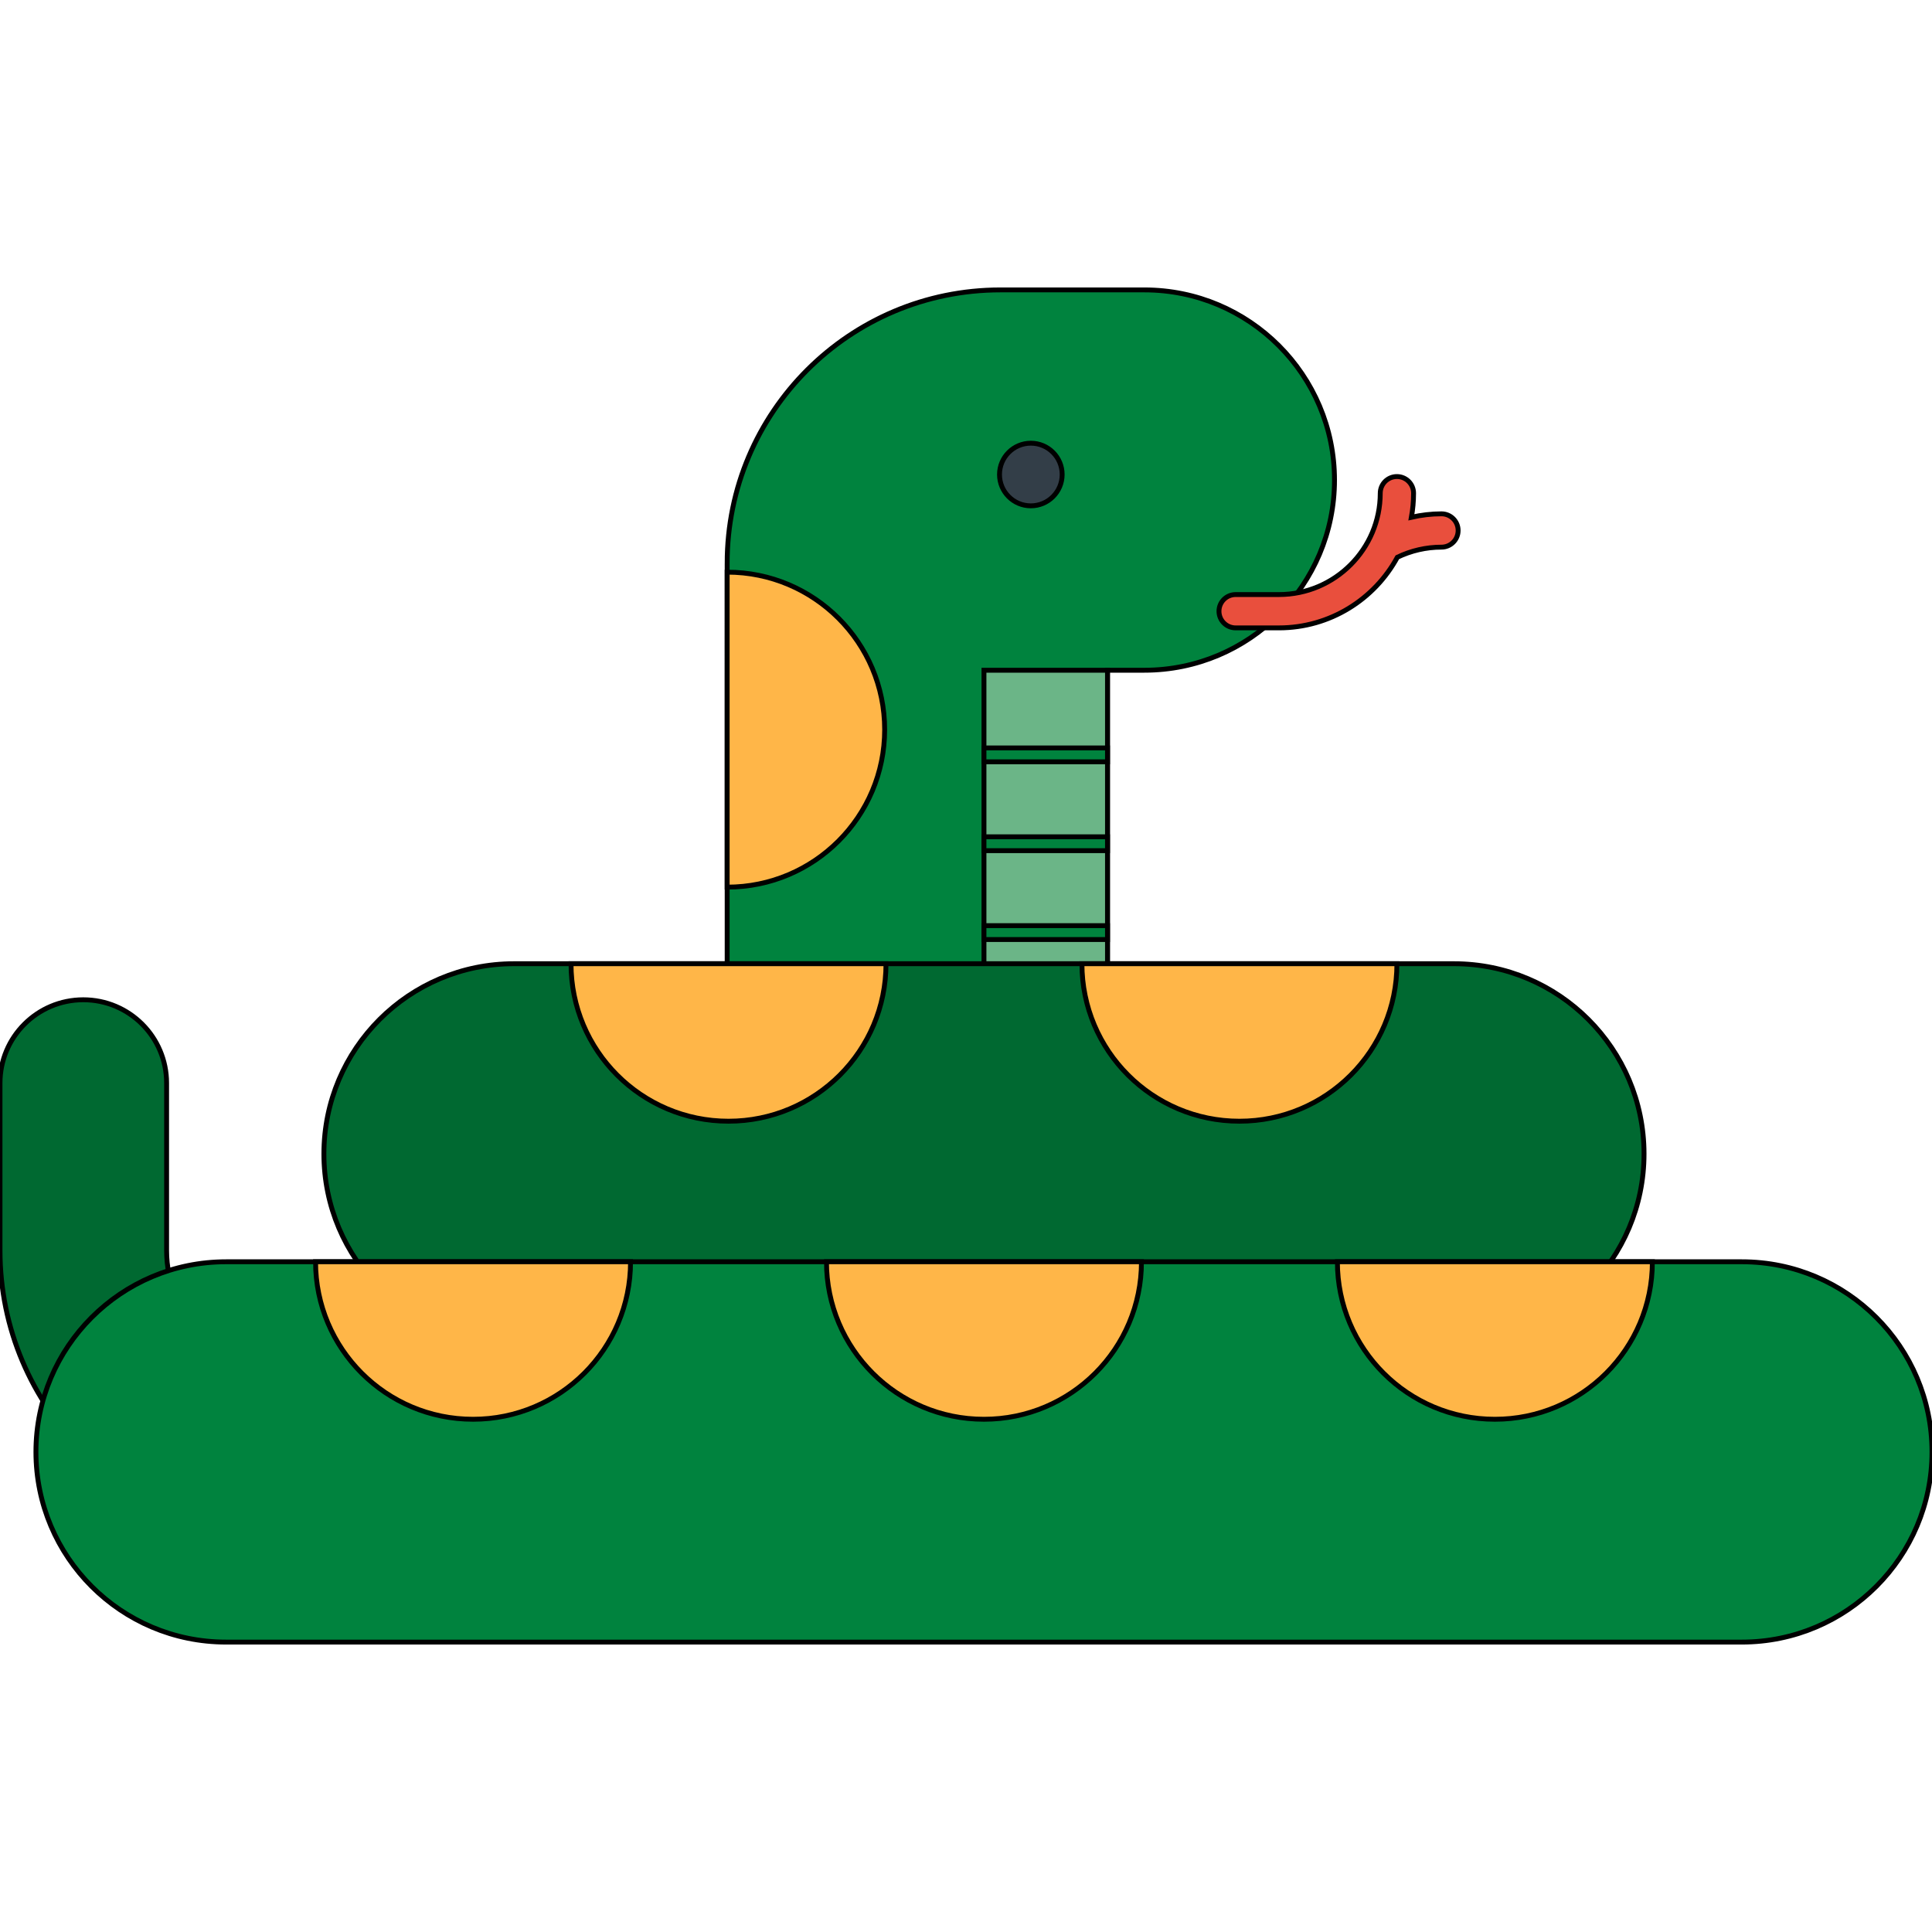 <!DOCTYPE svg PUBLIC "-//W3C//DTD SVG 1.1//EN" "http://www.w3.org/Graphics/SVG/1.1/DTD/svg11.dtd">
<!-- Uploaded to: SVG Repo, www.svgrepo.com, Transformed by: SVG Repo Mixer Tools -->
<svg version="1.1" id="Layer_1" xmlns="http://www.w3.org/2000/svg" xmlns:xlink="http://www.w3.org/1999/xlink" viewBox="0 0 395.894 395.894" xml:space="preserve" width="800px" height="800px" fill="#000000" stroke="#000000">
<g id="SVGRepo_bgCarrier" stroke-width="0"/>
<g id="SVGRepo_tracerCarrier" stroke-linecap="round" stroke-linejoin="round"/>
<g id="SVGRepo_iconCarrier"> <g> <path style="fill:#006931;" d="M58.354,314.591C26.178,314.591,0,288.413,0,256.237v-34.301c0-9.427,7.643-17.07,17.069-17.07 c9.427,0,17.07,7.643,17.07,17.07v34.301c0,13.352,10.863,24.215,24.215,24.215c9.427,0,17.069,7.642,17.069,17.069 C75.424,306.949,67.782,314.591,58.354,314.591z"/> <g> <path style="fill:#00833E;" d="M149.006,115.412c0-30.931,25.075-56.006,56.006-56.006h29.48 c21.521,0,38.967,17.446,38.967,38.967s-17.446,38.967-38.967,38.967h-7.551v153.215c0,21.521-17.446,38.967-38.967,38.967 c-21.52,0-38.967-17.446-38.967-38.967V115.412H149.006z"/> <path style="fill:#6BB587;" d="M201.629,137.34v189.717c14.784-5.534,25.312-19.786,25.312-36.501V137.34H201.629z"/> <g> <rect x="201.629" y="153.262" style="fill:#00833E;" width="25.312" height="2.845"/> <rect x="201.629" y="171.469" style="fill:#00833E;" width="25.312" height="2.845"/> <rect x="201.629" y="189.677" style="fill:#00833E;" width="25.312" height="2.845"/> <rect x="201.629" y="207.885" style="fill:#00833E;" width="25.312" height="2.845"/> <rect x="201.629" y="226.092" style="fill:#00833E;" width="25.312" height="2.845"/> <rect x="201.629" y="244.3" style="fill:#00833E;" width="25.312" height="2.845"/> <rect x="201.629" y="262.507" style="fill:#00833E;" width="25.312" height="2.845"/> <rect x="201.629" y="280.715" style="fill:#00833E;" width="25.312" height="2.845"/> </g> <g> <path style="fill:#FFB648;" d="M149.006,181.787c17.824,0,32.273-14.449,32.273-32.272c0-17.824-14.449-32.272-32.273-32.272 V181.787z"/> <path style="fill:#FFB648;" d="M149.006,286.48c17.824,0,32.273-14.449,32.273-32.273s-14.449-32.272-32.273-32.272V286.48z"/> </g> <circle style="fill:#333E48;" cx="211.233" cy="97.235" r="6.419"/> <path style="fill:#E94F3D;" d="M295.378,105.289c-2.081,0-4.149,0.248-6.166,0.709c0.29-1.601,0.45-3.248,0.45-4.932 c0-1.885-1.529-3.414-3.414-3.414s-3.414,1.529-3.414,3.414c0,11.451-9.316,20.768-20.768,20.768H253.2 c-1.886,0-3.414,1.528-3.414,3.414c0,1.885,1.528,3.414,3.414,3.414h8.866c10.469,0,19.595-5.86,24.271-14.472 c2.8-1.354,5.904-2.073,9.041-2.073c1.885,0,3.414-1.529,3.414-3.414C298.791,106.818,297.263,105.289,295.378,105.289z"/> </g> <g> <path style="fill:#006931;" d="M297.919,197.479c21.521,0,38.967,17.446,38.967,38.967s-17.446,38.967-38.967,38.967h-192.58 c-21.521,0-38.967-17.446-38.967-38.967s17.446-38.967,38.967-38.967H297.919z"/> <path style="fill:#FFB648;" d="M221.704,197.479c0,17.824,14.449,32.272,32.272,32.272c17.824,0,32.273-14.448,32.273-32.272 H221.704z"/> <path style="fill:#FFB648;" d="M117.01,197.479c0,17.824,14.448,32.272,32.272,32.272s32.272-14.448,32.272-32.272H117.01z"/> </g> <g> <path style="fill:#00833E;" d="M356.927,258.554c21.521,0,38.967,17.446,38.967,38.967s-17.446,38.967-38.967,38.967H46.331 c-21.521,0-38.967-17.446-38.967-38.967s17.446-38.967,38.967-38.967H356.927z"/> <path style="fill:#FFB648;" d="M169.357,258.554c0,17.824,14.448,32.272,32.272,32.272s32.273-14.449,32.273-32.272H169.357z"/> <path style="fill:#FFB648;" d="M64.663,258.554c0,17.824,14.449,32.272,32.272,32.272s32.272-14.449,32.272-32.272H64.663z"/> <path style="fill:#FFB648;" d="M338.595,258.554c0,17.824-14.449,32.272-32.272,32.272s-32.272-14.449-32.272-32.272H338.595z"/> </g> </g> </g>
</svg>